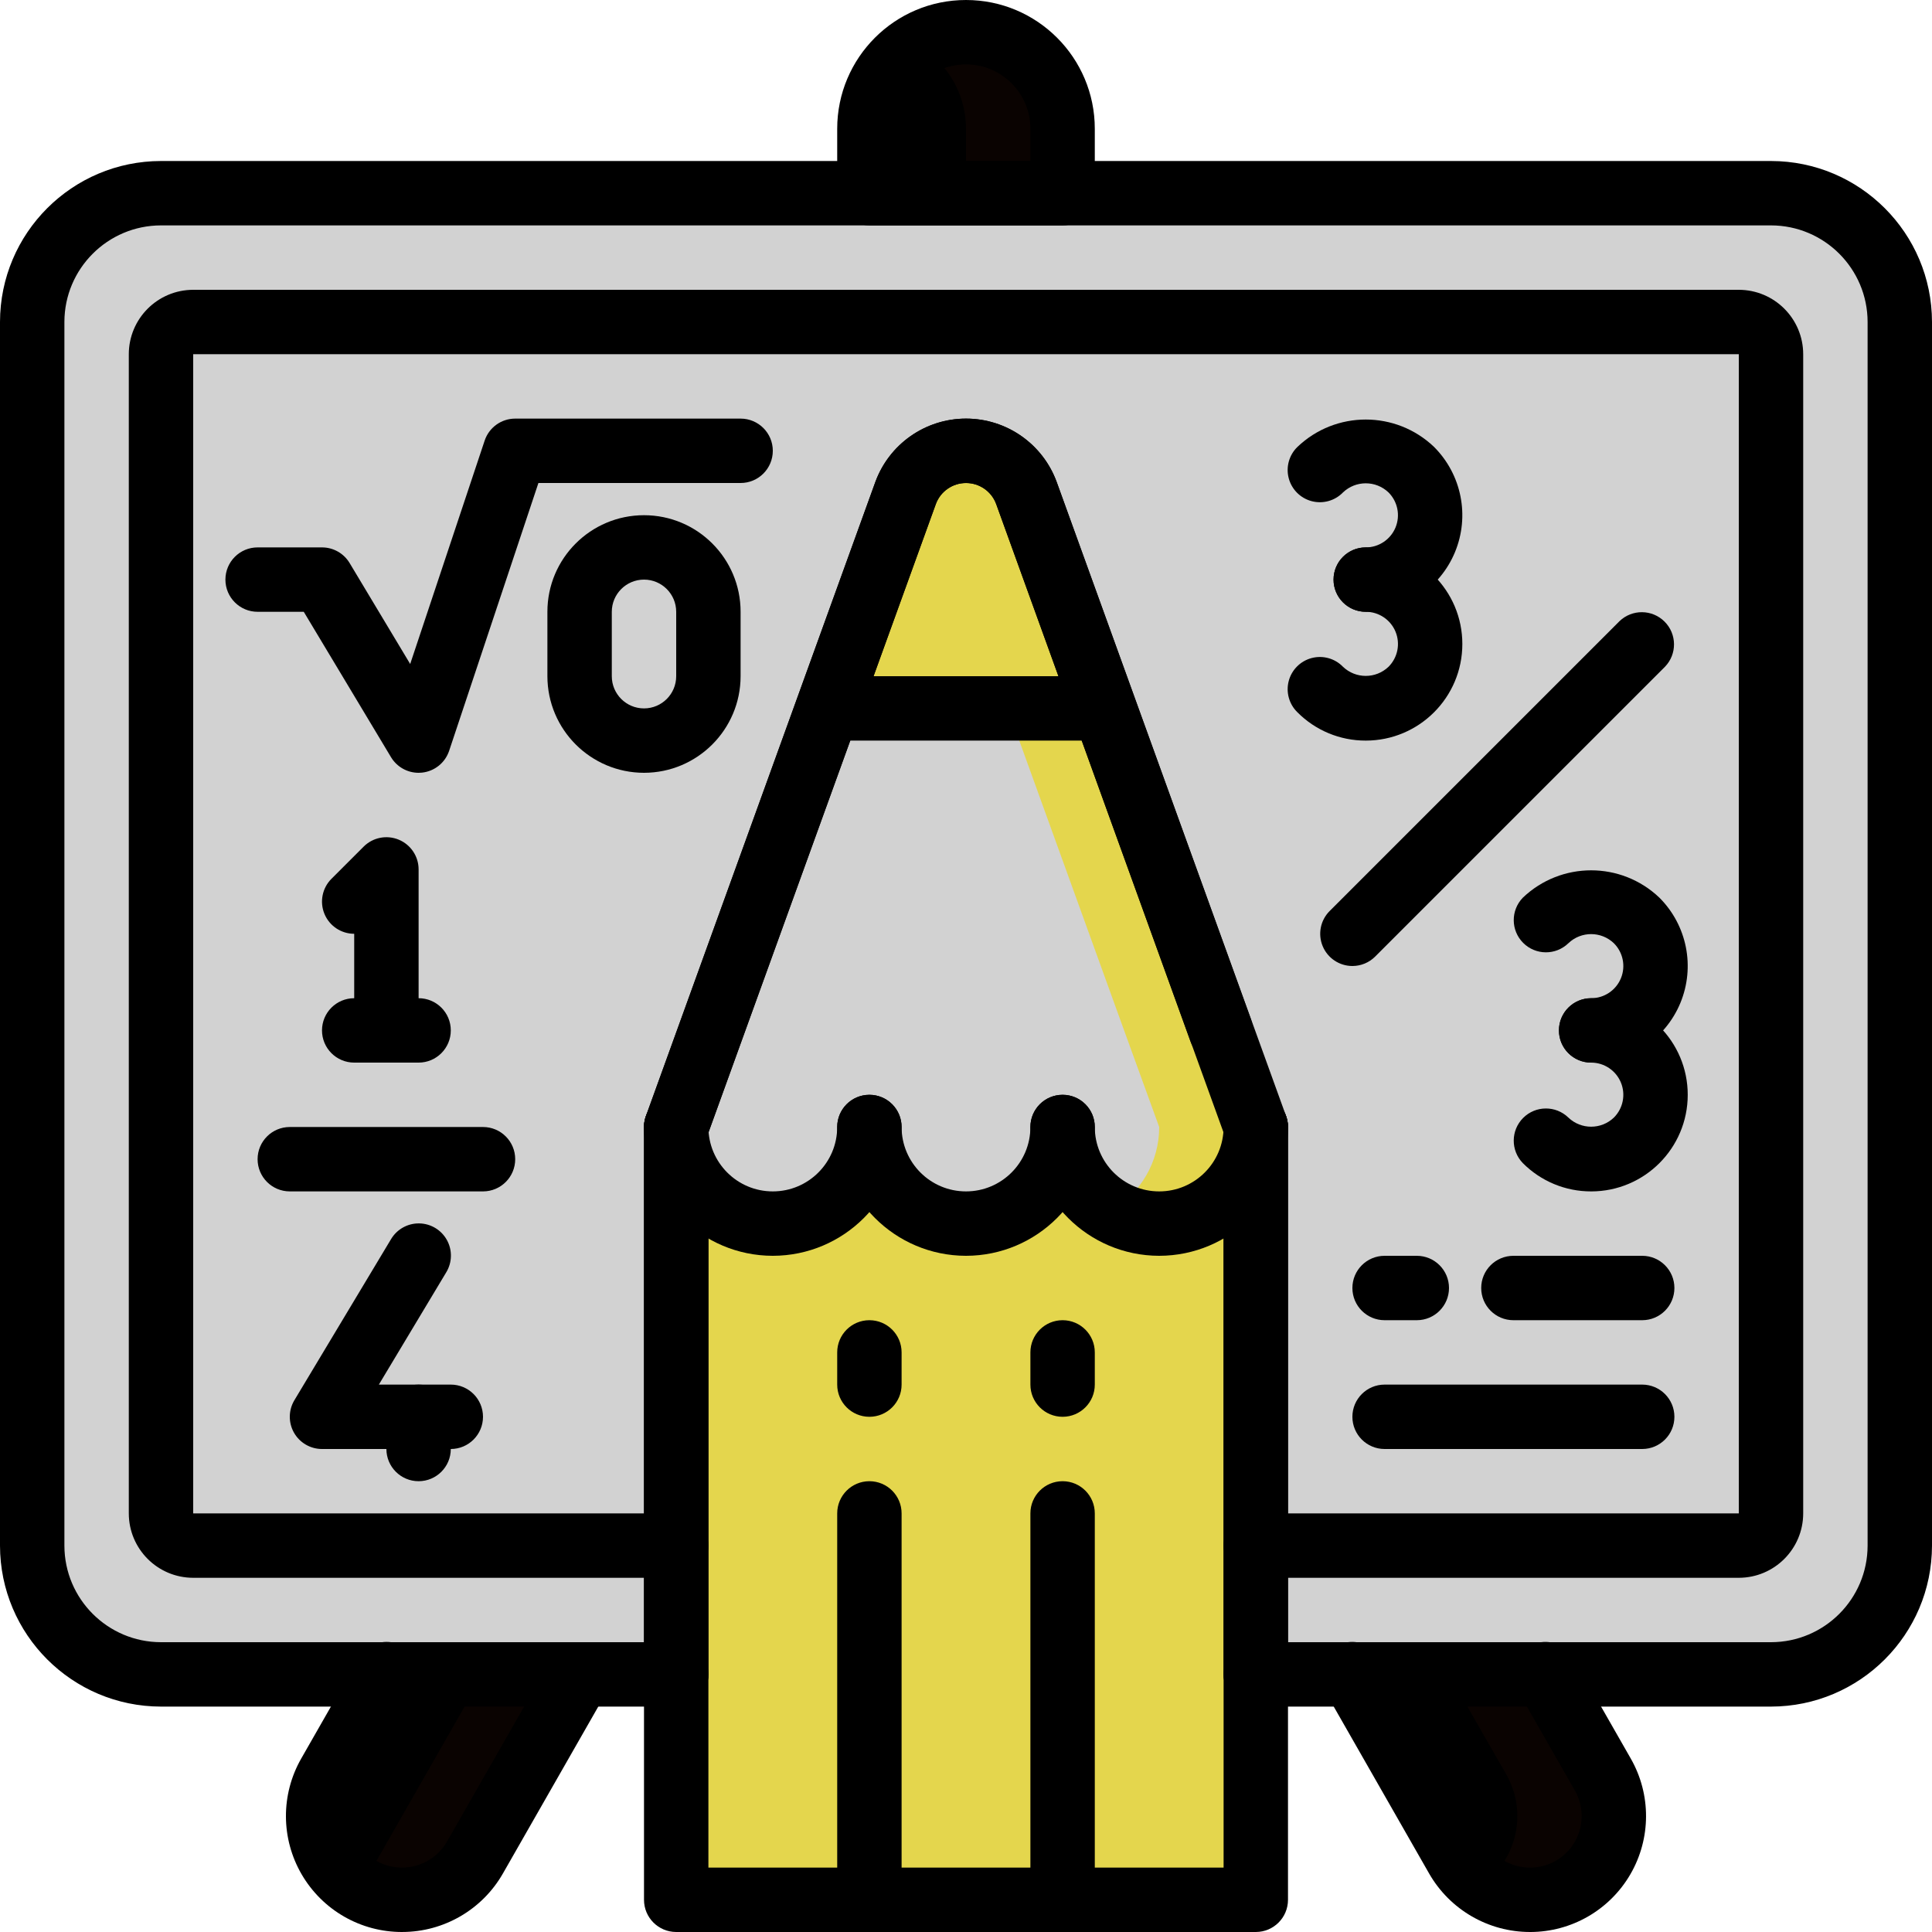 <?xml version="1.0"?>
<svg xmlns="http://www.w3.org/2000/svg" height="100px" viewBox="0 0 512 512" width="100px" class=""><g><path d="m405.504 503.465h-.086c-4.547-.004-8.984-1.406-12.715-4.008-2.715-1.852-4.965-4.305-6.57-7.168l-27.734-48.555 25.602-17.066 25.602 17.066 15.188 26.539c3.922 6.871 3.891 15.309-.086 22.148-3.973 6.84-11.289 11.051-19.199 11.043zm0 0" fill="#6d4122" data-original="#6D4122" class="" style="fill:#0A0301" data-old_color="#0A0401"/><path d="m153.602 443.734-27.734 48.555c-3.961 6.914-11.316 11.176-19.285 11.176h-.086c-7.922.035-15.258-4.168-19.238-11.02-3.98-6.852-4-15.305-.047-22.172l15.188-26.539 25.602-17.066zm0 0" fill="#6d4122" data-original="#6D4122" class="" style="fill:#0A0301" data-old_color="#0A0401"/><path d="m392.703 499.457c-2.715-1.852-4.965-4.305-6.57-7.168l-27.734-48.555 12.801-8.535 12.801 8.535 15.188 26.539c5.684 9.945 2.875 22.578-6.484 29.184zm0 0" fill="#91562d" data-original="#91562D" class="" style="fill:#000000" data-old_color="#91562D"/><path d="m128 443.734-27.734 48.555c-1.605 2.863-3.855 5.316-6.57 7.168-9.359-6.605-12.168-19.238-6.484-29.184l15.188-26.539 12.801-8.535zm0 0" fill="#91562d" data-original="#91562D" class="" style="fill:#000000" data-old_color="#91562D"/><path d="m281.602 34.133v34.133h-51.203v-34.133c0-14.137 11.465-25.598 25.602-25.598s25.602 11.461 25.602 25.598zm0 0" fill="#6d4122" data-original="#6D4122" class="" style="fill:#0A0301" data-old_color="#0A0401"/><path d="m256 34.133v34.133h-25.602v-34.133c-.012-9.152 4.871-17.613 12.801-22.188 1.922 1.152 3.695 2.527 5.293 4.098 4.805 4.793 7.508 11.301 7.508 18.09zm0 0" fill="#91562d" data-original="#91562D" class="" style="fill:#000000" data-old_color="#91562D"/><path d="m42.668 51.199h426.664c18.852 0 34.133 15.281 34.133 34.133v324.27c0 18.852-15.281 34.133-34.133 34.133h-426.664c-18.852 0-34.133-15.281-34.133-34.133v-324.27c0-18.852 15.281-34.133 34.133-34.133zm0 0" fill="#545c60" data-original="#545C60" class="" style="fill:#D2D2D2" data-old_color="#545C60"/><path d="m42.668 51.199h401.066c18.852 0 34.133 15.281 34.133 34.133v324.27c0 18.852-15.281 34.133-34.133 34.133h-401.066c-18.852 0-34.133-15.281-34.133-34.133v-324.27c0-18.852 15.281-34.133 34.133-34.133zm0 0" fill="#7f8e94" data-original="#7F8E94" class="" style="fill:#D2D2D2" data-old_color="#7F8E94"/><path d="m51.199 85.332h409.602c4.711 0 8.531 3.82 8.531 8.535v307.199c0 4.715-3.82 8.535-8.531 8.535h-409.602c-4.711 0-8.531-3.82-8.531-8.535v-307.199c0-4.715 3.82-8.535 8.531-8.535zm0 0" fill="#cfd8dc" data-original="#CFD8DC" class="" style="fill:#D2D2D2" data-old_color="#CFD8DC"/><path d="m51.199 85.332h384c4.715 0 8.535 3.82 8.535 8.535v307.199c0 4.715-3.82 8.535-8.535 8.535h-384c-4.711 0-8.531-3.82-8.531-8.535v-307.199c0-4.715 3.82-8.535 8.531-8.535zm0 0" fill="#f5f5f5" data-original="#F5F5F5" class="" style="fill:#D2D2D2" data-old_color="#F5F5F5"/><path d="m332.801 298.668v196.266c-.016 4.707-3.828 8.52-8.535 8.531h-136.531c-4.707-.012-8.52-3.824-8.535-8.531v-196.266zm0 0" fill="#c81e1e" data-original="#C81E1E" class="" style="fill:#E4D64D" data-old_color="#C81E1E"/><path d="m307.199 298.668v196.266c-.012 4.707-3.824 8.52-8.531 8.531h-110.934c-4.707-.012-8.52-3.824-8.535-8.531v-196.266zm0 0" fill="#f44335" data-original="#F44335" class="" style="fill:#E4D64D" data-old_color="#F44335"/><path d="m332.801 298.668c0 14.137-11.461 25.598-25.602 25.598-14.137 0-25.598-11.461-25.598-25.598 0 14.137-11.465 25.598-25.602 25.598s-25.602-11.461-25.602-25.598c0 14.137-11.461 25.598-25.598 25.598-14.141 0-25.602-11.461-25.602-25.598l9.301-25.602 31.148-86.102 2.219.77 34.133-17.066 34.133 17.066 2.219-.77 31.148 86.102zm0 0" fill="#dfc49c" data-original="#DFC49C" class="" style="fill:#E4D64D" data-old_color="#DFC49C"/><path d="m307.199 298.668c.012 9.152-4.867 17.613-12.801 22.184-7.93-4.57-12.812-13.031-12.797-22.184.012 9.152-4.871 17.613-12.801 22.184-7.68-4.438-12.801 4.355-12.801-5.117 0 9.473-5.121.68-12.801 5.117-7.93-4.57-12.812-13.031-12.801-22.184.016 9.152-4.867 17.613-12.797 22.184-7.68-4.438-12.801 4.355-12.801-5.117 0 9.473-5.121.68-12.801 5.117-7.93-4.57-12.812-13.031-12.801-22.184l9.301-25.602 31.148-86.102 2.219.77 21.332-10.668 21.336 10.668 2.219-.77 31.145 86.102zm0 0" fill="#ffe0b2" data-original="#FFE0B2" class="" style="fill:#D2D2D2" data-old_color="#FFE0B2"/><path d="m292.352 186.965-2.219.77h-68.266l-2.219-.77 20.309-56.234c.719-2.012 1.82-3.867 3.242-5.461 3.98-4.527 10.055-6.617 15.98-5.496 5.922 1.121 10.812 5.289 12.863 10.957zm0 0" fill="#37474f" data-original="#37474F" class="active-path" style="fill:#E4D64D" data-old_color="#D2D2D2"/><path d="m266.754 186.965-2.219.77h-42.668l-2.219-.77 20.309-56.234c.719-2.012 1.82-3.867 3.242-5.461 1.422 1.594 2.523 3.449 3.242 5.461zm0 0" fill="#607d8b" data-original="#607D8B" class="" style="fill:#E4D64D" data-old_color="#D2D2D2"/><path d="m469.332 452.266h-136.531c-4.715 0-8.535-3.82-8.535-8.531 0-4.715 3.82-8.535 8.535-8.535h136.531c14.133-.016 25.586-11.469 25.602-25.598v-324.27c-.016-14.129-11.469-25.582-25.602-25.598h-426.664c-14.133.016-25.586 11.469-25.602 25.598v324.27c.016 14.129 11.469 25.582 25.602 25.598h136.531c4.715 0 8.535 3.82 8.535 8.535 0 4.711-3.82 8.531-8.535 8.531h-136.531c-23.555-.027-42.641-19.113-42.668-42.664v-324.27c.027-23.551 19.113-42.637 42.668-42.664h426.664c23.555.027 42.641 19.113 42.668 42.664v324.27c-.027 23.551-19.113 42.637-42.668 42.664zm0 0" data-original="#000000" class="" style="fill:#000000"/><path d="m460.801 418.133h-128c-4.715 0-8.535-3.82-8.535-8.531 0-4.715 3.82-8.535 8.535-8.535h128v-307.199h-409.602v307.199h128c4.715 0 8.535 3.82 8.535 8.535 0 4.711-3.82 8.531-8.535 8.531h-128c-9.422-.008-17.055-7.645-17.066-17.066v-307.199c.012-9.422 7.645-17.059 17.066-17.066h409.602c9.422.012 17.055 7.645 17.066 17.066v307.199c-.012 9.422-7.645 17.055-17.066 17.066zm0 0" data-original="#000000" class="" style="fill:#000000"/><path d="m281.602 59.734h-51.203c-4.711 0-8.531-3.82-8.531-8.535v-17.066c0-18.852 15.281-34.133 34.133-34.133s34.133 15.281 34.133 34.133v17.066c0 4.715-3.82 8.535-8.531 8.535zm-42.668-17.066h34.133v-8.535c0-9.426-7.641-17.066-17.066-17.066s-17.066 7.641-17.066 17.066zm0 0" data-original="#000000" class="" style="fill:#000000"/><path d="m179.199 452.266c-4.711 0-8.531-3.82-8.531-8.531v-145.066c0-.996.172-1.98.512-2.914l60.758-167.926c3.664-10.141 13.293-16.898 24.078-16.895s20.41 6.773 24.062 16.922l51.445 142.309c1.605 4.434-.691 9.324-5.121 10.93-4.434 1.602-9.324-.695-10.926-5.125l-51.457-142.336c-1.215-3.375-4.414-5.625-8-5.629-3.59-.008-6.797 2.234-8.023 5.602l-60.262 166.562v143.566c0 4.711-3.82 8.531-8.535 8.531zm0 0" data-original="#000000" class="" style="fill:#000000"/><path d="m332.801 452.266c-4.715 0-8.535-3.82-8.535-8.531v-145.066c0-4.715 3.82-8.535 8.535-8.535 4.711 0 8.531 3.82 8.531 8.535v145.066c0 4.711-3.82 8.531-8.531 8.531zm0 0" data-original="#000000" class="" style="fill:#000000"/><path d="m332.801 512h-153.602c-4.711 0-8.531-3.82-8.531-8.535v-204.797c0-4.715 3.82-8.535 8.531-8.535 4.715 0 8.535 3.82 8.535 8.535v196.266h136.531v-196.266c0-4.715 3.82-8.535 8.535-8.535 4.711 0 8.531 3.82 8.531 8.535v204.797c0 4.715-3.82 8.535-8.531 8.535zm0 0" data-original="#000000" class="" style="fill:#000000"/><path d="m204.801 332.801c-18.844-.023-34.113-15.293-34.133-34.133 0-4.715 3.82-8.535 8.531-8.535 4.715 0 8.535 3.82 8.535 8.535 0 9.426 7.641 17.066 17.066 17.066s17.066-7.641 17.066-17.066c0-4.715 3.82-8.535 8.531-8.535 4.715 0 8.535 3.82 8.535 8.535-.02 18.84-15.289 34.109-34.133 34.133zm0 0" data-original="#000000" class="" style="fill:#000000"/><path d="m256 332.801c-18.844-.023-34.113-15.293-34.133-34.133 0-4.715 3.82-8.535 8.531-8.535 4.715 0 8.535 3.82 8.535 8.535 0 9.426 7.641 17.066 17.066 17.066s17.066-7.641 17.066-17.066c0-4.715 3.82-8.535 8.535-8.535 4.711 0 8.531 3.82 8.531 8.535-.02 18.84-15.289 34.109-34.133 34.133zm0 0" data-original="#000000" class="" style="fill:#000000"/><path d="m307.199 332.801c-18.84-.023-34.109-15.293-34.133-34.133 0-4.715 3.82-8.535 8.535-8.535 4.711 0 8.531 3.82 8.531 8.535 0 9.426 7.641 17.066 17.066 17.066s17.066-7.641 17.066-17.066c0-4.715 3.82-8.535 8.535-8.535 4.711 0 8.531 3.82 8.531 8.535-.02 18.84-15.289 34.109-34.133 34.133zm0 0" data-original="#000000" class="" style="fill:#000000"/><path d="m332.801 307.203c-3.59 0-6.797-2.246-8.023-5.625l-60.758-167.945c-1.215-3.375-4.414-5.625-8-5.629-3.59-.008-6.797 2.234-8.023 5.602l-60.773 167.973c-1.609 4.43-6.504 6.719-10.934 5.109-4.43-1.609-6.719-6.504-5.109-10.934l60.758-167.926c3.664-10.141 13.293-16.898 24.078-16.895s20.41 6.773 24.062 16.922l60.742 167.898c.945 2.617.559 5.531-1.035 7.809-1.598 2.277-4.203 3.637-6.984 3.641zm0 0" data-original="#000000" class="" style="fill:#000000"/><path d="m290.133 196.266h-68.266c-4.715 0-8.535-3.82-8.535-8.531 0-4.715 3.82-8.535 8.535-8.535h68.266c4.715 0 8.535 3.82 8.535 8.535 0 4.711-3.82 8.531-8.535 8.531zm0 0" data-original="#000000" class="" style="fill:#000000"/><path d="m230.398 375.465c-4.711 0-8.531-3.82-8.531-8.531v-8.535c0-4.711 3.82-8.531 8.531-8.531 4.715 0 8.535 3.82 8.535 8.531v8.535c0 4.711-3.82 8.531-8.535 8.531zm0 0" data-original="#000000" class="" style="fill:#000000"/><path d="m230.398 512c-4.711 0-8.531-3.82-8.531-8.535v-102.398c0-4.711 3.82-8.531 8.531-8.531 4.715 0 8.535 3.82 8.535 8.531v102.398c0 4.715-3.82 8.535-8.535 8.535zm0 0" data-original="#000000" class="" style="fill:#000000"/><path d="m281.602 375.465c-4.715 0-8.535-3.82-8.535-8.531v-8.535c0-4.711 3.82-8.531 8.535-8.531 4.711 0 8.531 3.82 8.531 8.531v8.535c0 4.711-3.82 8.531-8.531 8.531zm0 0" data-original="#000000" class="" style="fill:#000000"/><path d="m281.602 512c-4.715 0-8.535-3.82-8.535-8.535v-102.398c0-4.711 3.82-8.531 8.535-8.531 4.711 0 8.531 3.82 8.531 8.531v102.398c0 4.715-3.82 8.535-8.531 8.535zm0 0" data-original="#000000" class="" style="fill:#000000"/><path d="m106.59 512c-10.965.035-21.121-5.781-26.641-15.262-5.52-9.477-5.566-21.18-.125-30.699l15.168-26.539c1.492-2.684 4.312-4.355 7.383-4.379 3.07-.023 5.918 1.602 7.457 4.258 1.535 2.66 1.527 5.938-.023 8.586l-15.168 26.539c-2.41 4.227-2.391 9.418.051 13.629 2.445 4.207 6.941 6.801 11.809 6.801 4.93.02 9.488-2.609 11.945-6.879l27.746-48.555c2.363-4.035 7.535-5.418 11.598-3.098 4.062 2.32 5.496 7.477 3.219 11.562l-27.746 48.555c-5.477 9.562-15.648 15.469-26.672 15.48zm0 0" data-original="#000000" class="" style="fill:#000000"/><path d="m405.504 512c-11.051.012-21.262-5.895-26.762-15.48l-27.746-48.555c-1.551-2.648-1.562-5.926-.023-8.586 1.539-2.656 4.383-4.281 7.453-4.258 3.07.023 5.891 1.695 7.387 4.379l27.746 48.555c2.434 4.246 6.953 6.871 11.852 6.879 4.883.031 9.41-2.547 11.875-6.762s2.492-9.426.07-13.668l-15.168-26.539c-1.551-2.648-1.559-5.926-.023-8.586 1.539-2.656 4.387-4.281 7.457-4.258 3.07.023 5.891 1.695 7.383 4.379l15.168 26.539c5.43 9.508 5.391 21.184-.105 30.656-5.496 9.469-15.613 15.301-26.562 15.305zm0 0" data-original="#000000" class="" style="fill:#000000"/><path d="m110.934 204.801c-2.996 0-5.773-1.574-7.316-4.145l-23.117-38.523h-12.234c-4.711 0-8.531-3.82-8.531-8.531 0-4.715 3.82-8.535 8.531-8.535h17.066c3 0 5.777 1.574 7.316 4.141l16.055 26.758 19.734-59.199c1.164-3.484 4.422-5.832 8.098-5.832h59.73c4.715 0 8.535 3.82 8.535 8.531 0 4.715-3.82 8.535-8.535 8.535h-53.582l-23.656 70.965c-1.055 3.164-3.852 5.422-7.168 5.785-.305.031-.617.051-.926.051zm0 0" data-original="#000000" class="" style="fill:#000000"/><path d="m170.668 204.801c-14.133-.016-25.586-11.469-25.602-25.602v-17.066c0-14.137 11.461-25.598 25.602-25.598 14.137 0 25.598 11.461 25.598 25.598v17.066c-.016 14.133-11.469 25.586-25.598 25.602zm0-51.199c-4.711.004-8.527 3.82-8.535 8.531v17.066c0 4.715 3.82 8.535 8.535 8.535 4.711 0 8.531-3.82 8.531-8.535v-17.066c-.004-4.711-3.82-8.527-8.531-8.531zm0 0" data-original="#000000" class="" style="fill:#000000"/><path d="m110.934 281.602h-17.066c-4.715 0-8.535-3.82-8.535-8.535 0-4.711 3.82-8.531 8.535-8.531v-17.07c-3.453 0-6.562-2.078-7.883-5.266s-.59-6.859 1.848-9.301l8.535-8.531c2.441-2.441 6.109-3.168 9.297-1.848 3.191 1.32 5.27 4.43 5.27 7.879v34.137c4.711 0 8.531 3.82 8.531 8.531 0 4.715-3.82 8.535-8.531 8.535zm0 0" data-original="#000000" class="" style="fill:#000000"/><path d="m128 315.734h-51.199c-4.715 0-8.535-3.82-8.535-8.535 0-4.711 3.82-8.531 8.535-8.531h51.199c4.715 0 8.535 3.82 8.535 8.531 0 4.715-3.82 8.535-8.535 8.535zm0 0" data-original="#000000" class="" style="fill:#000000"/><path d="m119.465 384h-34.133c-3.074 0-5.91-1.652-7.426-4.328-1.512-2.676-1.473-5.961.109-8.598l25.602-42.664c1.559-2.641 4.41-4.238 7.473-4.195 3.062.043 5.867 1.727 7.348 4.41 1.48 2.68 1.406 5.949-.188 8.566l-17.848 29.742h19.062c4.715 0 8.535 3.82 8.535 8.531 0 4.715-3.82 8.535-8.535 8.535zm0 0" data-original="#000000" class="" style="fill:#000000"/><path d="m110.934 392.535c-4.715 0-8.535-3.824-8.535-8.535v-8.535c0-4.711 3.82-8.531 8.535-8.531 4.711 0 8.531 3.82 8.531 8.531v8.535c0 4.711-3.82 8.535-8.531 8.535zm0 0" data-original="#000000" class="" style="fill:#000000"/><path d="m361.934 162.133c-4.711 0-8.531-3.82-8.531-8.531 0-4.715 3.82-8.535 8.531-8.535 3.453 0 6.562-2.078 7.887-5.266 1.32-3.188.59-6.859-1.848-9.301-3.379-3.223-8.691-3.223-12.07 0-2.141 2.211-5.309 3.098-8.289 2.316-2.98-.777-5.305-3.102-6.09-6.082-.785-2.977.098-6.148 2.305-8.293 10.129-9.676 26.078-9.68 36.211-.004 7.316 7.324 9.504 18.332 5.539 27.895-3.961 9.562-13.293 15.801-23.645 15.801zm0 0" data-original="#000000" class="" style="fill:#000000"/><path d="m361.934 196.266c-6.797.02-13.316-2.684-18.105-7.504-2.207-2.145-3.09-5.316-2.305-8.293.785-2.977 3.109-5.301 6.09-6.082s6.148.105 8.289 2.316c3.379 3.223 8.691 3.223 12.07 0 2.441-2.441 3.172-6.113 1.852-9.305-1.324-3.188-4.438-5.27-7.891-5.266-4.711 0-8.531-3.82-8.531-8.531 0-4.715 3.82-8.535 8.531-8.535 14.137 0 25.602 11.461 25.602 25.602 0 14.137-11.465 25.598-25.602 25.598zm0 0" data-original="#000000" class="" style="fill:#000000"/><path d="m421.668 281.602c-4.715 0-8.535-3.82-8.535-8.535 0-4.711 3.82-8.531 8.535-8.531 3.449 0 6.562-2.078 7.883-5.266 1.32-3.188.59-6.859-1.852-9.297-3.371-3.23-8.691-3.234-12.066-.004-3.348 3.246-8.68 3.203-11.977-.094s-3.336-8.629-.09-11.977c10.133-9.672 26.082-9.668 36.207.012 7.316 7.32 9.5 18.328 5.539 27.891-3.965 9.562-13.293 15.797-23.645 15.801zm0 0" data-original="#000000" class="" style="fill:#000000"/><path d="m421.668 315.734c-6.793.016-13.312-2.684-18.102-7.5-3.246-3.348-3.207-8.68.09-11.977 3.297-3.297 8.629-3.336 11.977-.09 3.371 3.223 8.684 3.227 12.059.008 2.445-2.438 3.18-6.109 1.859-9.301-1.32-3.191-4.43-5.273-7.883-5.273-4.715 0-8.535-3.82-8.535-8.535 0-4.711 3.82-8.531 8.535-8.531 14.137 0 25.598 11.461 25.598 25.598 0 14.141-11.461 25.602-25.598 25.602zm0 0" data-original="#000000" class="" style="fill:#000000"/><path d="m358.398 256c-3.449 0-6.559-2.078-7.879-5.27-1.32-3.188-.594-6.855 1.848-9.297l76.801-76.801c3.348-3.234 8.668-3.188 11.961.105 3.293 3.289 3.34 8.613.105 11.961l-76.801 76.801c-1.598 1.602-3.77 2.504-6.035 2.5zm0 0" data-original="#000000" class="" style="fill:#000000"/><path d="m375.465 349.867h-8.531c-4.715 0-8.535-3.82-8.535-8.535 0-4.711 3.82-8.531 8.535-8.531h8.531c4.715 0 8.535 3.82 8.535 8.531 0 4.715-3.82 8.535-8.535 8.535zm0 0" data-original="#000000" class="" style="fill:#000000"/><path d="m435.199 349.867h-34.133c-4.711 0-8.531-3.82-8.531-8.535 0-4.711 3.82-8.531 8.531-8.531h34.133c4.715 0 8.535 3.82 8.535 8.531 0 4.715-3.82 8.535-8.535 8.535zm0 0" data-original="#000000" class="" style="fill:#000000"/><path d="m435.199 384h-68.266c-4.715 0-8.535-3.82-8.535-8.535 0-4.711 3.82-8.531 8.535-8.531h68.266c4.715 0 8.535 3.82 8.535 8.531 0 4.715-3.82 8.535-8.535 8.535zm0 0" data-original="#000000" class="" style="fill:#000000"/></g> </svg>
